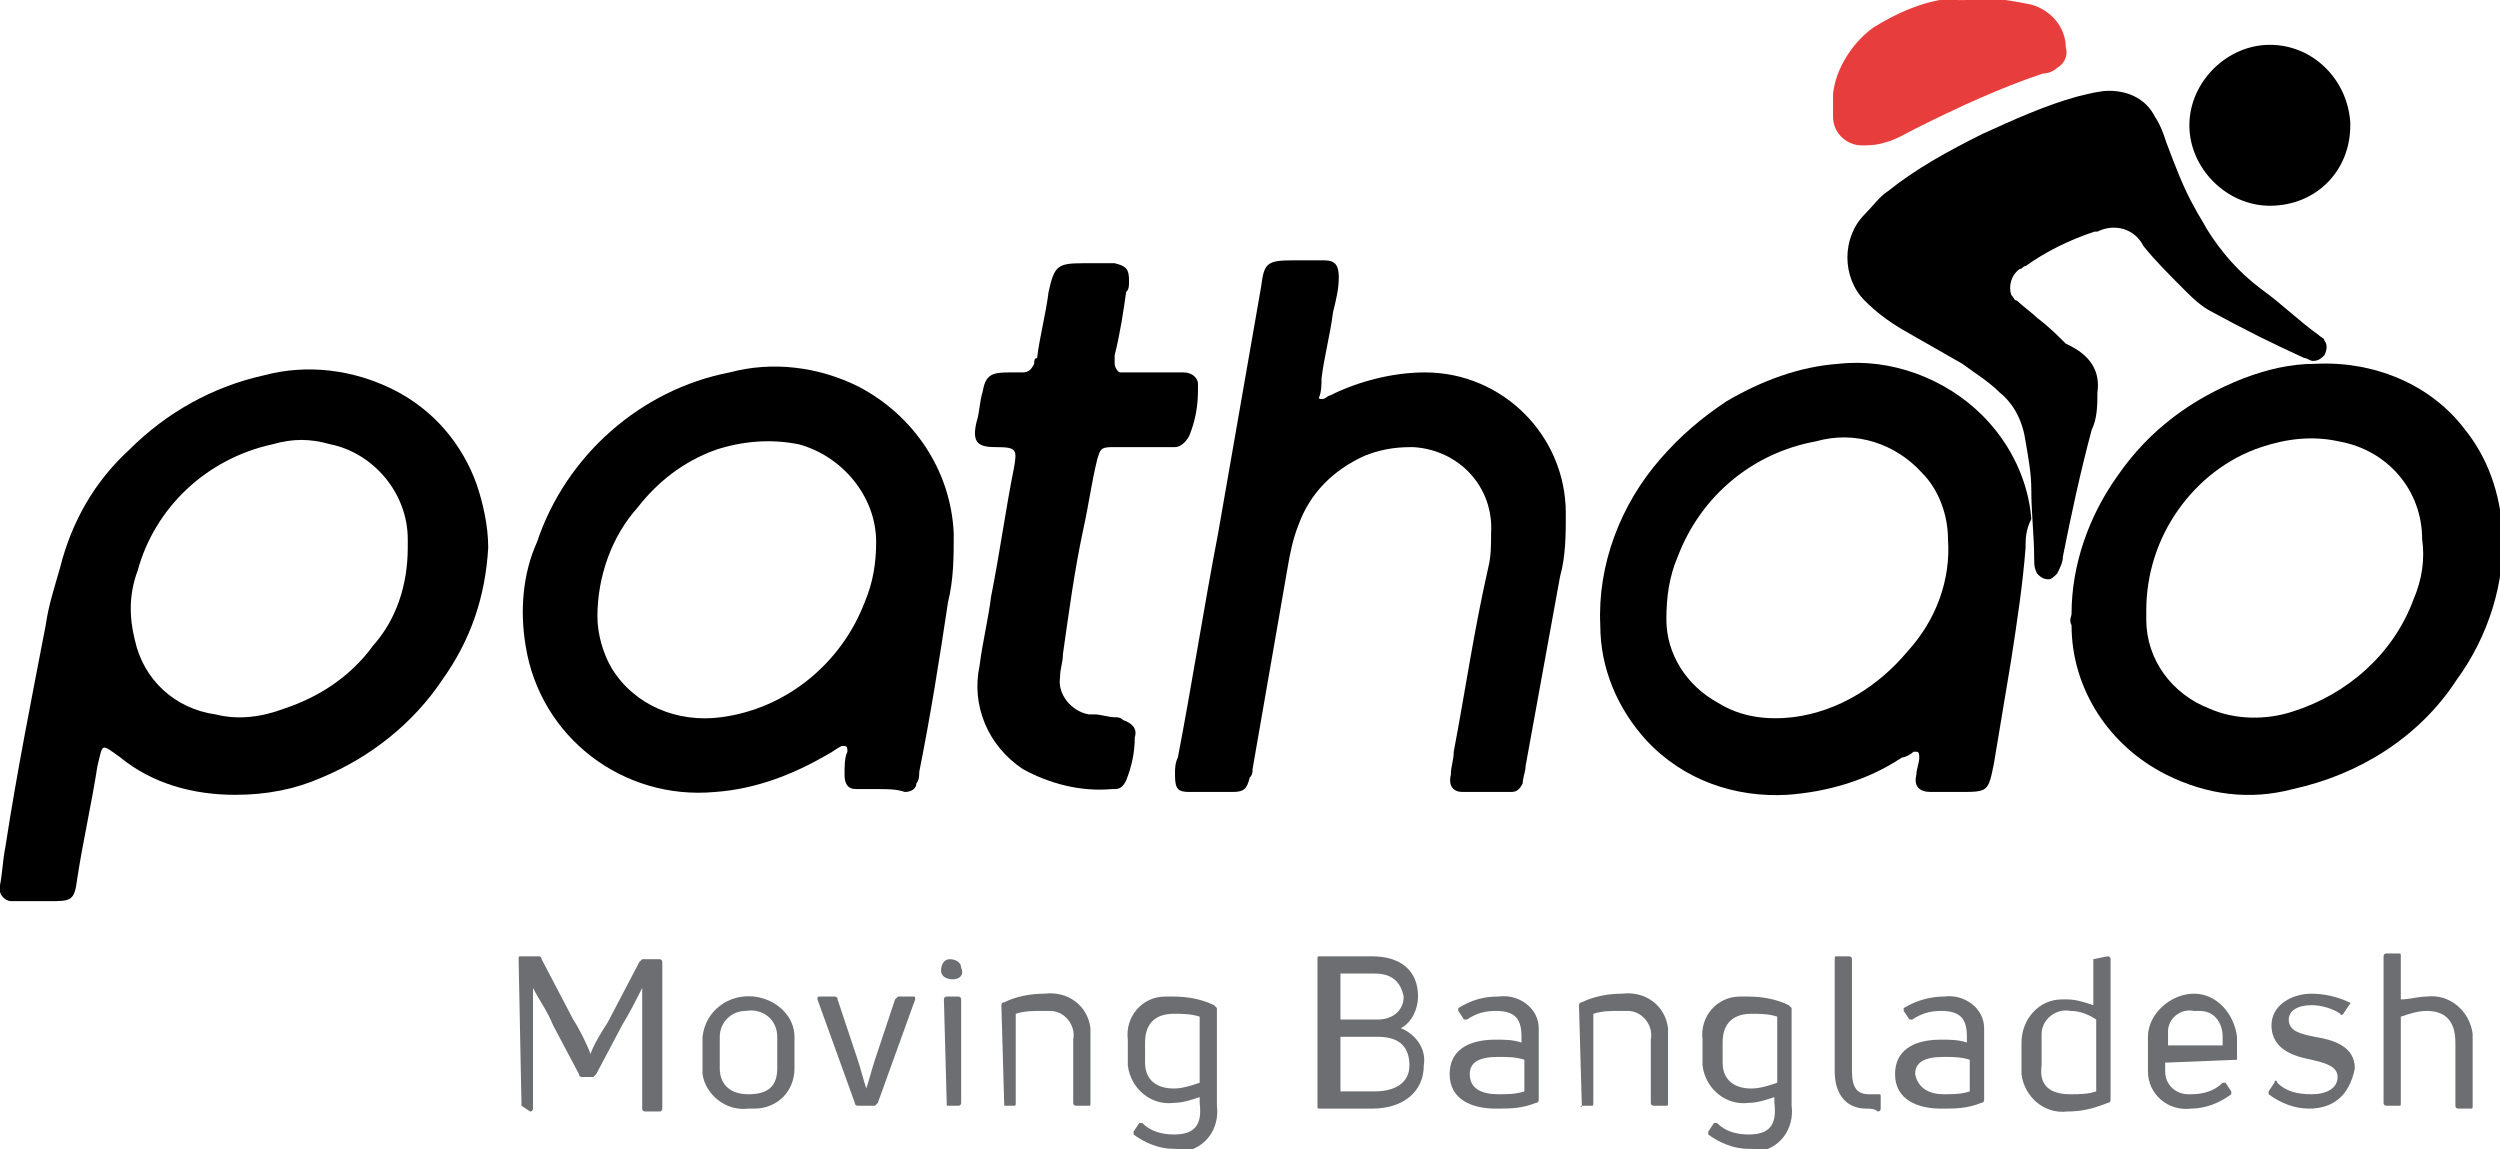<?xml version="1.0" encoding="utf-8"?>
<!-- Generator: Adobe Illustrator 24.3.0, SVG Export Plug-In . SVG Version: 6.00 Build 0)  -->
<svg version="1.1" id="Layer_1" xmlns="http://www.w3.org/2000/svg" xmlns:xlink="http://www.w3.org/1999/xlink" x="0px" y="0px"
	 viewBox="0 0 87 40" style="enable-background:new 0 0 87 40;" xml:space="preserve">
<style type="text/css">
	.st0{fill:#6D6E71;}
	.st1{fill:#E83D3D;}
</style>
<g id="Group_761-2" transform="translate(94.948 278.58)">
	<path id="Path_794" class="st0" d="M-76.8-240.1C-76.9-240.1-76.9-240.1-76.8-240.1l-0.1-5.1c0-0.1,0-0.1,0.1-0.1h0.6
		c0,0,0.1,0,0.1,0.1l1.1,2.1c0.2,0.3,0.5,0.9,0.6,1.2h0c0.1-0.3,0.4-0.8,0.6-1.1l1.1-2.1c0,0,0.1-0.1,0.1-0.1h0.6c0,0,0.1,0,0.1,0.1
		c0,0,0,0,0,0v5.1c0,0,0,0.1-0.1,0.1c0,0,0,0,0,0h-0.5c0,0-0.1,0-0.1-0.1c0,0,0,0,0,0v-2.2c0-0.6,0-1.4,0-2l0,0
		c-0.2,0.4-0.4,0.8-0.7,1.3l-0.9,1.7c0,0-0.1,0.1-0.1,0.1h-0.4c0,0-0.1,0-0.1-0.1l-0.9-1.7c-0.2-0.5-0.5-0.9-0.7-1.3l0,0
		c0,0.6,0,1.4,0,2v2.2c0,0,0,0.1-0.1,0.1c0,0,0,0,0,0L-76.8-240.1z"/>
	<path id="Path_795" class="st0" d="M-68.9-240c-0.8,0.1-1.5-0.5-1.6-1.2c0-0.1,0-0.1,0-0.2v-1.1c0.1-0.9,0.9-1.5,1.8-1.4
		c0.8,0.1,1.4,0.7,1.4,1.4v1.1c0,0.8-0.6,1.4-1.4,1.4C-68.8-240-68.9-240-68.9-240z M-68.9-240.5c0.7,0,1-0.3,1-0.9v-1.1
		c0-0.6-0.5-1-1.1-0.9c-0.5,0-0.9,0.4-0.9,0.9v1.1C-69.9-240.9-69.6-240.5-68.9-240.5z"/>
	<path id="Path_796" class="st0" d="M-65.1-240.1c0,0-0.1,0-0.1-0.1l-1.3-3.6c0-0.1,0-0.1,0.1-0.1h0.5c0,0,0.1,0,0.1,0.1l0.7,2.1
		c0.1,0.3,0.2,0.7,0.3,1h0c0.1-0.3,0.2-0.7,0.3-1l0.7-2.1c0,0,0.1-0.1,0.1-0.1h0.5c0.1,0,0.1,0,0.1,0.1l-1.3,3.6
		c0,0-0.1,0.1-0.1,0.1H-65.1z"/>
	<path id="Path_797" class="st0" d="M-61.8-244.5c-0.2,0-0.4-0.1-0.4-0.3c0,0,0,0,0,0c0-0.2,0.1-0.4,0.3-0.4c0,0,0,0,0,0
		c0.2,0,0.4,0.1,0.4,0.3c0,0,0,0,0,0C-61.4-244.7-61.5-244.5-61.8-244.5C-61.7-244.5-61.7-244.5-61.8-244.5z M-62-240.1
		C-62-240.1-62.1-240.1-62-240.1l-0.1-3.7c0,0,0-0.1,0.1-0.1c0,0,0,0,0,0h0.4c0,0,0.1,0,0.1,0.1c0,0,0,0,0,0v3.6c0,0,0,0.1-0.1,0.1
		c0,0,0,0,0,0H-62z"/>
	<path id="Path_798" class="st0" d="M-60-240.1C-60-240-60-240.1-60-240.1C-60.1-240.1-60.1-240.1-60-240.1l-0.1-3.5
		c0,0,0-0.1,0.1-0.1c0.4-0.2,0.9-0.3,1.4-0.3c0.8-0.1,1.5,0.4,1.6,1.2c0,0.1,0,0.2,0,0.4v2.2c0,0.1,0,0.1-0.1,0.1h-0.4
		c0,0-0.1,0-0.1-0.1c0,0,0,0,0,0v-2.2c0.1-0.5-0.3-1-0.8-1c-0.1,0-0.2,0-0.3,0c-0.3,0-0.6,0-0.9,0.1v3.1c0,0.1,0,0.1-0.1,0.1
		L-60-240.1z"/>
	<path id="Path_799" class="st0" d="M-54.1-238.6c-0.5,0-1-0.2-1.4-0.5c0,0,0-0.1,0-0.1l0.2-0.3c0,0,0.1,0,0.1,0c0,0,0,0,0,0
		c0.3,0.3,0.7,0.4,1.1,0.4c0.7,0,1-0.3,0.9-1.1v-0.2c-0.3,0.1-0.6,0.2-0.9,0.2c-0.8,0.1-1.5-0.5-1.6-1.3c0-0.1,0-0.2,0-0.2v-0.7
		c-0.1-0.8,0.5-1.5,1.3-1.5c0.1,0,0.2,0,0.3,0c0.5,0,1,0.1,1.4,0.3c0,0,0.1,0.1,0.1,0.1v3.4c0.1,0.8-0.4,1.5-1.2,1.6
		C-53.9-238.6-54-238.6-54.1-238.6z M-54.1-240.7c0.3,0,0.6-0.1,0.9-0.2v-2.3c-0.3-0.1-0.6-0.1-0.9-0.1c-0.6,0-1,0.3-1,1v0.7
		C-55.1-241-54.7-240.7-54.1-240.7z"/>
	<path id="Path_800" class="st0" d="M-46.2-242.8c0.5,0.2,0.9,0.7,0.8,1.3c0,0.9-0.7,1.5-1.8,1.5h-1.8c-0.1,0-0.1,0-0.1-0.1v-5.1
		c0-0.1,0-0.1,0.1-0.1h1.8c1,0,1.6,0.5,1.6,1.4C-45.6-243.5-45.8-243-46.2-242.8z M-47.1-244.7h-1.2v1.6h1.3c0.5,0,0.9-0.3,0.9-0.8
		C-46.2-244.4-46.5-244.7-47.1-244.7z M-47.1-240.6c0.7,0,1.2-0.3,1.2-0.9c0-0.6-0.3-1-1.1-1h-1.3v1.9H-47.1z"/>
	<path id="Path_801" class="st0" d="M-42.8-243.9c0.7-0.1,1.4,0.4,1.4,1.1c0,0.1,0,0.2,0,0.3v2.2c0,0,0,0.1-0.1,0.1
		c-0.5,0.2-0.9,0.2-1.4,0.2c-0.8,0-1.6-0.3-1.6-1.2c0-0.8,0.6-1.2,1.6-1.2c0.3,0,0.6,0,0.9,0.1v-0.2c0-0.6-0.2-0.9-0.9-0.9
		c-0.4,0-0.7,0.1-1,0.3c0,0-0.1,0-0.1,0c0,0,0,0,0,0l-0.2-0.3c0,0,0-0.1,0-0.1C-43.7-243.8-43.3-243.9-42.8-243.9z M-42.8-240.5
		c0.3,0,0.6,0,0.9-0.1v-1.1c-0.3-0.1-0.6-0.1-0.9-0.1c-0.7,0-1,0.2-1,0.6C-43.8-240.7-43.4-240.5-42.8-240.5L-42.8-240.5z"/>
	<path id="Path_802" class="st0" d="M-39.9-240.1C-39.9-240-40-240.1-39.9-240.1C-40-240.1-40-240.1-39.9-240.1l-0.1-3.5
		c0,0,0-0.1,0.1-0.1c0.4-0.2,0.9-0.3,1.4-0.3c0.8-0.1,1.5,0.4,1.6,1.2c0,0.1,0,0.2,0,0.4v2.2c0,0.1,0,0.1-0.1,0.1h-0.4
		c0,0-0.1,0-0.1-0.1c0,0,0,0,0,0v-2.2c0.1-0.5-0.3-1-0.8-1c-0.1,0-0.2,0-0.3,0c-0.3,0-0.6,0-0.9,0.1v3.1c0,0.1,0,0.1-0.1,0.1
		L-39.9-240.1z"/>
	<path id="Path_803" class="st0" d="M-34.1-238.6c-0.5,0-1-0.2-1.4-0.5c0,0,0-0.1,0-0.1l0.2-0.3c0,0,0.1,0,0.1,0c0,0,0,0,0,0
		c0.3,0.3,0.7,0.4,1.1,0.4c0.7,0,1-0.3,0.9-1.1v-0.2c-0.3,0.1-0.6,0.2-0.9,0.2c-0.8,0.1-1.5-0.5-1.6-1.3c0-0.1,0-0.2,0-0.2v-0.7
		c-0.1-0.8,0.5-1.5,1.3-1.5c0.1,0,0.2,0,0.3,0c0.5,0,1,0.1,1.4,0.3c0,0,0.1,0.1,0.1,0.1v3.4c0.1,0.8-0.4,1.5-1.2,1.6
		C-33.8-238.6-33.9-238.6-34.1-238.6z M-34-240.7c0.3,0,0.6-0.1,0.9-0.2v-2.3c-0.3-0.1-0.6-0.1-0.9-0.1c-0.6,0-1,0.3-1,1v0.7
		C-35-241-34.6-240.7-34-240.7L-34-240.7z"/>
	<path id="Path_804" class="st0" d="M-30-240c-0.7,0-1.1-0.5-1.1-1.3v-3.9c0-0.1,0-0.1,0.1-0.1h0.4c0,0,0.1,0,0.1,0.1c0,0,0,0,0,0
		v3.9c0,0.6,0.2,0.8,0.6,0.8c0.1,0,0.2,0,0.3,0c0.1,0,0.1,0,0.1,0.1v0.4c0,0,0,0.1-0.1,0.1C-29.7-240-29.9-240-30-240z"/>
	<path id="Path_805" class="st0" d="M-27.3-243.9c0.7-0.1,1.4,0.4,1.4,1.1c0,0.1,0,0.2,0,0.3v2.2c0,0,0,0.1-0.1,0.1
		c-0.5,0.2-0.9,0.2-1.4,0.2c-0.8,0-1.6-0.3-1.6-1.2c0-0.8,0.6-1.2,1.6-1.2c0.3,0,0.6,0,0.9,0.1v-0.2c0-0.6-0.2-0.9-0.9-0.9
		c-0.4,0-0.7,0.1-1,0.3c0,0-0.1,0-0.1,0c0,0,0,0,0,0l-0.2-0.3c0,0,0-0.1,0-0.1C-28.2-243.8-27.7-243.9-27.3-243.9z M-27.3-240.5
		c0.3,0,0.6,0,0.9-0.1v-1.1c-0.3-0.1-0.6-0.1-0.9-0.1c-0.7,0-1,0.2-1,0.6C-28.2-240.7-27.8-240.5-27.3-240.5L-27.3-240.5z"/>
	<path id="Path_806" class="st0" d="M-22.1-245.2C-22.1-245.2-22-245.3-22.1-245.2l0.5-0.1c0,0,0.1,0,0.1,0.1c0,0,0,0,0,0v4.9
		c0,0,0,0.1-0.1,0.1c-0.5,0.2-0.9,0.3-1.4,0.3c-0.8,0.1-1.5-0.5-1.6-1.3c0-0.1,0-0.2,0-0.3v-0.8c0-0.8,0.6-1.5,1.4-1.5
		c0.1,0,0.1,0,0.2,0c0.3,0,0.6,0.1,0.9,0.2L-22.1-245.2z M-22.9-240.5c0.3,0,0.6,0,0.9-0.1v-2.5c-0.3-0.2-0.6-0.3-0.9-0.3
		c-0.5-0.1-1,0.3-1,0.8c0,0.1,0,0.2,0,0.3v0.8C-24-240.8-23.6-240.5-22.9-240.5L-22.9-240.5z"/>
	<path id="Path_807" class="st0" d="M-17.1-241.7C-17.1-241.7-17.1-241.6-17.1-241.7l-2.5,0.1v0.3c0,0.5,0.4,0.8,0.8,0.8
		c0,0,0.1,0,0.1,0c0.4,0,0.8-0.1,1.1-0.4c0,0,0.1,0,0.1,0c0,0,0,0,0,0l0.2,0.3c0,0,0,0.1,0,0.1c0,0,0,0,0,0
		c-0.4,0.3-0.9,0.5-1.4,0.5c-0.8,0.1-1.5-0.5-1.5-1.3c0,0,0-0.1,0-0.1v-1.1c0-0.8,0.8-1.5,1.6-1.5c0.8,0,1.4,0.7,1.5,1.5
		L-17.1-241.7z M-18.6-243.4c-0.5-0.1-0.9,0.3-0.9,0.7c0,0.1,0,0.1,0,0.2v0.3h1.9v-0.3c0-0.5-0.3-0.9-0.8-0.9
		C-18.5-243.4-18.6-243.4-18.6-243.4L-18.6-243.4z"/>
	<path id="Path_808" class="st0" d="M-14.6-240c-0.5,0-1-0.2-1.4-0.5c0,0,0-0.1,0-0.1c0,0,0,0,0,0l0.2-0.3c0-0.1,0.1-0.1,0.1,0
		c0.3,0.3,0.7,0.4,1.2,0.4c0.5,0,0.9-0.2,0.9-0.6c0-0.4-0.5-0.5-0.9-0.6c-0.5-0.1-1.4-0.3-1.4-1.2c0-0.7,0.7-1.1,1.4-1.1
		c0.4,0,0.9,0.1,1.3,0.3c0,0,0.1,0,0,0.1c0,0,0,0,0,0l-0.2,0.3c0,0-0.1,0.1-0.1,0c0,0,0,0,0,0c-0.3-0.2-0.7-0.3-1-0.3
		c-0.5,0-0.8,0.2-0.8,0.5c0,0.4,0.4,0.5,0.9,0.6c0.6,0.1,1.4,0.3,1.4,1.1C-13.2-240.4-13.8-240-14.6-240z"/>
	<path id="Path_809" class="st0" d="M-10.5-243.9c0.8-0.1,1.5,0.5,1.6,1.3c0,0.1,0,0.2,0,0.3v2.2c0,0.1,0,0.1-0.1,0.1h-0.4
		c0,0-0.1,0-0.1-0.1c0,0,0,0,0,0v-2.2c0-0.8-0.4-1.1-1-1.1c-0.3,0-0.6,0.1-0.9,0.2v3c0,0.1,0,0.1-0.1,0.1h-0.4c0,0-0.1,0-0.1-0.1
		c0,0,0,0,0,0v-5.1c0,0,0-0.1,0.1-0.1c0,0,0,0,0,0h0.4c0.1,0,0.1,0,0.1,0.1v1.5C-11.1-243.8-10.8-243.9-10.5-243.9z"/>
</g>
<g id="Group_762" transform="translate(76.89 245.26)">
	<path id="Path_810" d="M-59.9-226.2c-0.1,1.7-0.6,3.2-1.6,4.6c-1,1.5-2.5,2.7-4.2,3.4c-0.9,0.4-1.9,0.6-3,0.6c-1.5,0-2.9-0.4-4-1.3
		c-0.7-0.5-0.6-0.5-0.8,0.3c-0.2,1.3-0.5,2.6-0.7,3.9c-0.1,0.8-0.2,0.8-1,0.8c-0.3,0-0.6,0-0.9,0c-0.1,0-0.3,0-0.4,0
		c-0.2,0-0.4-0.2-0.4-0.4c0,0,0-0.1,0-0.1c0.1-0.5,0.1-0.9,0.2-1.4c0.4-2.6,0.9-5.1,1.4-7.7c0.1-0.7,0.3-1.3,0.5-2
		c0.4-1.6,1.2-3,2.4-4.1c1.3-1.3,2.9-2.2,4.7-2.6c1.5-0.4,3.1-0.2,4.5,0.5c1.4,0.7,2.4,1.9,2.9,3.3C-60.1-227.8-59.9-227-59.9-226.2
		z M-62.7-226.2c0-0.1,0-0.2,0-0.3c0-1.6-1.2-3-2.7-3.3c-0.7-0.2-1.3-0.2-2,0c-2.3,0.5-4.1,2.2-4.7,4.4c-0.3,0.8-0.3,1.6-0.1,2.4
		c0.3,1.4,1.4,2.4,2.8,2.6c0.8,0.2,1.6,0.1,2.4-0.2c1.2-0.4,2.3-1.1,3.1-2.2C-63.1-223.7-62.7-224.9-62.7-226.2L-62.7-226.2z"/>
	<path id="Path_811" d="M-6.4-226.2c-0.1,1.3-0.3,2.6-0.5,3.9c-0.2,1.2-0.4,2.4-0.6,3.6c-0.2,1-0.2,1-1.2,1c-0.3,0-0.6,0-1,0
		c-0.4,0-0.6-0.2-0.5-0.6c0-0.2,0.1-0.4,0.1-0.6c0-0.1,0-0.2-0.1-0.2c0,0-0.1,0-0.1,0c-0.1,0.1-0.3,0.2-0.4,0.2
		c-1.2,0.8-2.6,1.2-4,1.3c-1.8,0.1-3.6-0.5-4.9-1.9c-1-1.1-1.6-2.5-1.6-4c-0.1-2.1,0.7-4.2,2.1-5.8c0.7-0.8,1.4-1.4,2.3-2
		c1.2-0.7,2.5-1.2,3.9-1.3c1.8-0.2,3.7,0.5,5,1.8c1,1,1.6,2.3,1.7,3.6C-6.4-226.8-6.4-226.5-6.4-226.2z M-9.1-226.5
		c0-0.8-0.3-1.7-0.9-2.3c-0.9-1-2.3-1.5-3.7-1.1c-2.2,0.4-4,1.9-4.8,4c-0.3,0.7-0.4,1.4-0.4,2.2c0,1.2,0.7,2.3,1.8,2.9
		c0.8,0.5,1.7,0.6,2.6,0.5c1.6-0.2,3-1.1,4-2.3C-9.5-223.7-9-225.1-9.1-226.5L-9.1-226.5z"/>
	<path id="Path_812" d="M-46.3-217.8c-0.3,0-0.6,0-0.8,0c-0.3,0-0.4-0.2-0.4-0.5c0-0.3,0-0.6,0.1-0.8c0-0.1,0-0.2-0.1-0.2
		c0,0-0.1,0-0.1,0c-0.2,0.1-0.3,0.2-0.5,0.3c-1.2,0.7-2.5,1.2-3.9,1.3c-3.2,0.3-6.1-1.9-6.6-5.1c-0.2-1.2-0.1-2.5,0.4-3.6
		c1-3,3.6-5.3,6.7-5.9c1.5-0.4,3.1-0.2,4.5,0.5c1.9,1,3.2,2.9,3.3,5.1c0,0.8,0,1.6-0.2,2.4c-0.3,2-0.6,3.9-1,5.9
		c0,0.1,0,0.3-0.1,0.4c0,0.2-0.2,0.3-0.4,0.3C-45.7-217.8-46-217.8-46.3-217.8L-46.3-217.8z M-56.1-223.8c0,0.6,0.2,1.3,0.5,1.8
		c0.8,1.3,2.3,1.9,3.8,1.7c2.3-0.3,4.2-1.9,5-4c0.3-0.7,0.4-1.4,0.4-2.1c0-1.6-1.2-3-2.7-3.4c-1-0.2-2-0.1-2.9,0.2
		c-1.1,0.4-2,1.1-2.7,2C-55.6-226.6-56.1-225.2-56.1-223.8L-56.1-223.8z"/>
	<path id="Path_813" d="M-4.8-223.9c0-1.7,0.6-3.4,1.6-4.8c1.1-1.6,2.6-2.7,4.4-3.4c0.8-0.3,1.6-0.5,2.5-0.5c2-0.1,4,0.7,5.2,2.3
		c0.8,1,1.2,2.2,1.3,3.5c0.1,1.8-0.5,3.7-1.6,5.2c-1.3,2-3.4,3.3-5.7,3.8c-1.5,0.4-3,0.2-4.4-0.5c-2-1-3.3-3-3.3-5.2
		C-4.9-223.7-4.8-223.8-4.8-223.9z M-2.2-224c0,0.1,0,0.2,0,0.3c0,1.4,0.9,2.6,2.2,3.1c0.9,0.4,2,0.4,2.9,0.1c1.9-0.6,3.5-2,4.2-3.9
		c0.3-0.7,0.4-1.4,0.3-2.1c0-1.7-1.2-3.1-2.9-3.4c-0.9-0.2-1.8-0.1-2.7,0.2c-1.2,0.4-2.2,1.2-2.9,2.2C-1.8-226.5-2.2-225.3-2.2-224
		L-2.2-224z"/>
	<path id="Path_814" d="M-31-231.4c0.2,0.1,0.3-0.1,0.4-0.1c1-0.5,2.2-0.8,3.3-0.8c2.7,0,4.9,2.2,4.9,4.9c0,0.7,0,1.5-0.2,2.2
		c-0.4,2.2-0.8,4.4-1.2,6.6c0,0.2-0.1,0.4-0.1,0.6c-0.1,0.2-0.2,0.3-0.4,0.3c-0.6,0-1.1,0-1.7,0c-0.3,0-0.5-0.2-0.4-0.6
		c0-0.3,0.1-0.5,0.1-0.8c0.4-2.1,0.7-4.2,1.2-6.4c0.1-0.4,0.1-0.8,0.1-1.2c0.1-1.6-1.1-2.9-2.7-3c0,0-0.1,0-0.1,0
		c-0.6,0-1.1,0.1-1.6,0.3c-1.1,0.5-1.9,1.3-2.3,2.4c-0.2,0.5-0.3,1-0.4,1.6c-0.4,2.3-0.8,4.6-1.2,6.9c0,0.1,0,0.2-0.1,0.3
		c-0.1,0.4-0.2,0.5-0.6,0.5c-0.5,0-1,0-1.5,0c-0.4,0-0.5-0.1-0.5-0.6c0-0.2,0-0.4,0.1-0.6c0.5-2.6,0.9-5.2,1.4-7.8
		c0.5-2.9,1-5.7,1.5-8.6c0.1-0.8,0.2-0.9,1.1-0.9c0.4,0,0.7,0,1.1,0c0.4,0,0.5,0.2,0.5,0.6c0,0.4-0.1,0.8-0.2,1.2
		c-0.1,0.8-0.3,1.5-0.4,2.3C-30.9-231.9-30.9-231.6-31-231.4z"/>
	<path id="Path_815" d="M-3.9-231.6c0,0.4,0,0.9-0.2,1.3c-0.4,1.5-0.7,2.9-1,4.4c0,0.2-0.1,0.4-0.2,0.6c-0.1,0.1-0.2,0.2-0.3,0.2
		c-0.2,0-0.3-0.1-0.4-0.2c-0.1-0.2-0.1-0.3-0.1-0.5c0-0.8-0.1-1.6-0.1-2.4c0-0.6-0.1-1.1-0.2-1.7c-0.1-0.7-0.4-1.3-0.9-1.7
		c-0.4-0.4-0.9-0.7-1.3-1c-0.7-0.4-1.4-0.8-2.1-1.2c-0.5-0.3-0.9-0.6-1.3-1c-0.8-0.8-0.8-2.2,0-3c0,0,0,0,0,0
		c0.3-0.3,0.5-0.6,0.8-0.8c1-0.8,2.1-1.4,3.3-2c1.1-0.5,2.2-1,3.3-1.3c0.4-0.1,0.8-0.2,1.1-0.2c0.7,0,1.3,0.3,1.6,0.9
		c0.2,0.3,0.3,0.6,0.4,0.9c0.3,0.8,0.6,1.6,1,2.3c0.1,0.2,0.3,0.5,0.4,0.7c0.5,0.8,1.1,1.5,1.9,2.1c0.7,0.5,1.3,1.1,2,1.6
		c0.1,0.1,0.2,0.1,0.2,0.2c0.1,0.1,0.1,0.3,0,0.5c-0.1,0.1-0.2,0.2-0.4,0.2c-0.1,0-0.2-0.1-0.3-0.1c-1.1-0.5-2.1-1-3.2-1.6
		c-0.4-0.2-0.7-0.5-1-0.8c-0.5-0.5-1-1-1.4-1.5c-0.3-0.6-1-0.8-1.6-0.5c0,0,0,0-0.1,0c-0.9,0.3-1.7,0.7-2.4,1.2
		c-0.1,0-0.1,0.1-0.2,0.1c-0.3,0.2-0.4,0.6-0.3,0.9c0.1,0.1,0.1,0.2,0.2,0.2c0.2,0.2,0.5,0.4,0.7,0.6c0.4,0.3,0.7,0.6,1,0.9
		C-4.1-232.9-3.8-232.3-3.9-231.6z"/>
	<path id="Path_816" d="M-36.7-232.3c0.3,0,0.7,0,1,0c0.3,0,0.5,0.2,0.5,0.4c0,0.1,0,0.1,0,0.2c0,0.6-0.1,1.1-0.3,1.6
		c-0.1,0.2-0.3,0.4-0.5,0.4c-0.2,0-0.4,0-0.6,0c-0.5,0-1.1,0-1.6,0c-0.4,0-0.4,0.1-0.5,0.4c-0.2,0.8-0.3,1.6-0.5,2.5
		c-0.3,1.4-0.5,2.9-0.7,4.3c0,0.3-0.1,0.5-0.1,0.8c-0.1,0.6,0.4,1.2,1,1.3c0.1,0,0.1,0,0.2,0c0.2,0,0.5,0.1,0.7,0.1
		c0.1,0,0.2,0,0.3,0.1c0.3,0.1,0.5,0.3,0.4,0.6c0,0.5-0.1,1-0.3,1.5c-0.1,0.2-0.2,0.3-0.4,0.3c0,0,0,0-0.1,0
		c-1.1,0.1-2.2-0.2-3.1-0.7c-1.2-0.8-1.8-2.2-1.5-3.6c0.1-0.8,0.3-1.6,0.4-2.4c0.3-1.5,0.5-3,0.8-4.5c0.1-0.6,0.1-0.7-0.6-0.7
		c-0.6,0-0.9-0.1-0.7-0.9c0.1-0.3,0.1-0.7,0.2-1c0.1-0.6,0.3-0.7,0.9-0.7c0.2,0,0.3,0,0.5,0c0.2,0,0.3-0.1,0.4-0.3
		c0-0.1,0-0.2,0.1-0.2c0.1-0.8,0.3-1.5,0.4-2.3c0.2-0.9,0.3-1,1.2-1c0.2,0,0.5,0,0.7,0c0.1,0,0.3,0,0.4,0c0.4,0.1,0.5,0.2,0.5,0.6
		c0,0.2,0,0.3-0.1,0.4c-0.1,0.7-0.2,1.4-0.4,2.2c0,0.1,0,0.2,0,0.3c0,0.1,0.1,0.3,0.2,0.3c0,0,0,0,0.1,0c0.1,0,0.2,0,0.3,0
		C-37.2-232.3-36.9-232.3-36.7-232.3L-36.7-232.3z"/>
	<path id="Path_817" class="st1" d="M-7.7-245.3c0.5,0,1,0.1,1.5,0.2c0.7,0.2,1.2,0.8,1.2,1.5c0.1,0.3-0.1,0.6-0.3,0.7
		c-0.1,0.1-0.3,0.2-0.5,0.2c-1.5,0.5-3,1.2-4.4,1.9c-0.4,0.2-0.7,0.4-1.1,0.5c-0.3,0.1-0.6,0.1-0.8,0.1c-0.5,0-1-0.4-1-1
		c0-0.3,0-0.6,0-0.8c0.1-0.9,0.7-1.8,1.4-2.3c0.8-0.5,1.7-0.9,2.6-1C-8.6-245.2-8.2-245.3-7.7-245.3z"/>
	<path id="Path_818" d="M2.1-238.1c-1.5,0-2.8-1.3-2.8-2.8c0-1.5,1.3-2.8,2.8-2.8c1.5,0,2.7,1.2,2.8,2.7c0,0,0,0.1,0,0.1
		C4.9-239.3,3.7-238.1,2.1-238.1C2.1-238.1,2.1-238.1,2.1-238.1z"/>
</g>
</svg>
